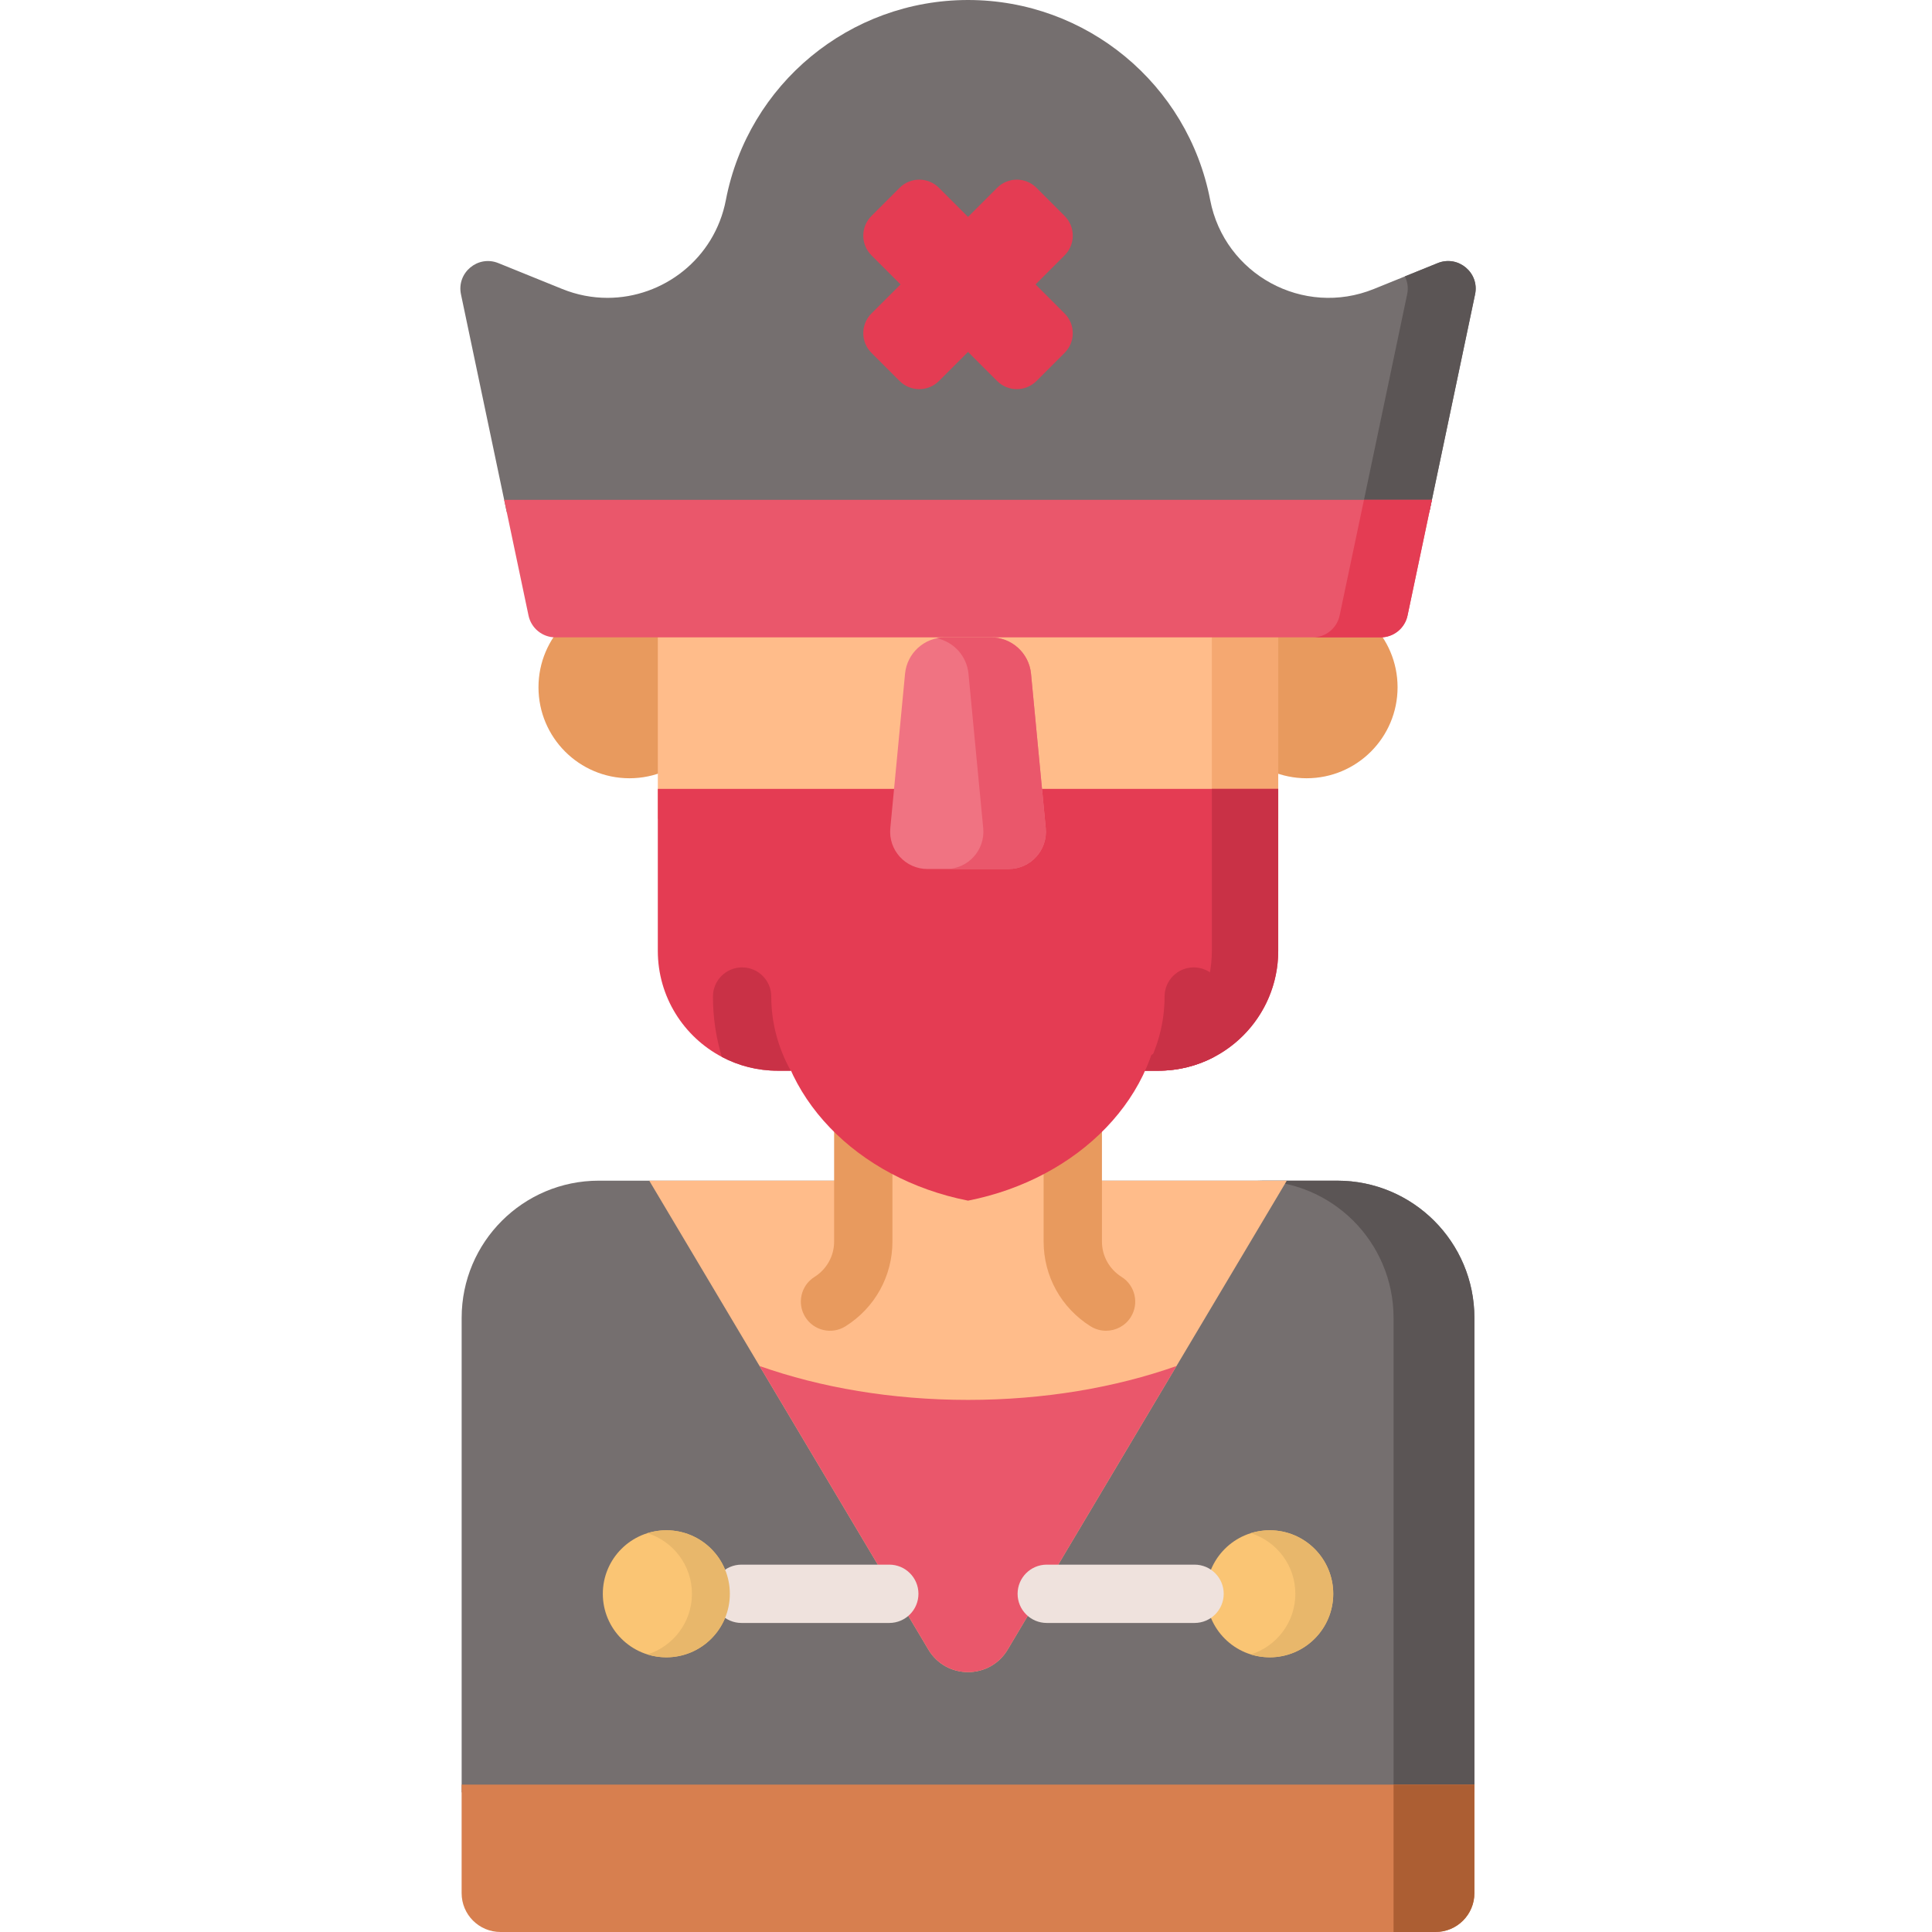 <svg height="512pt" viewBox="-122 0 512 512.001" width="512pt" xmlns="http://www.w3.org/2000/svg"><path d="m248.371 182.133c0 13.316-10.793 24.113-24.113 24.113-13.316 0-24.109-10.797-24.109-24.113 0-13.316 10.793-24.113 24.109-24.113 13.32 0 24.113 10.797 24.113 24.113zm0 0" fill="#e89a5e"/><path d="m68.93 182.133c0 13.316-10.797 24.113-24.113 24.113s-24.113-10.797-24.113-24.113c0-13.316 10.797-24.113 24.113-24.113s24.113 10.797 24.113 24.113zm0 0" fill="#e89a5e"/><path d="m268.73 475v-125.766c0-20.07-16.27-36.344-36.344-36.344h-195.691c-20.078 0-36.352 16.277-36.352 36.355v125.754zm0 0" fill="#756f6f"/><path d="m247.309 349.246v125.754h21.422v-125.754c0-20.078-16.273-36.355-36.352-36.355h-21.414c20.074 0 36.344 16.281 36.344 36.355zm0 0" fill="#5b5555"/><path d="m268.738 472.938v28.762c0 5.691-4.609 10.301-10.301 10.301h-247.801c-5.688 0-10.301-4.609-10.301-10.301v-28.762zm0 0" fill="#d77f4f"/><path d="m268.73 472.938v28.762c0 5.691-4.613 10.301-10.305 10.301h-11.117v-39.062zm0 0" fill="#ac5e33"/><path d="m219.012 312.898-29.227 49.109-44.734 75.145c-4.742 7.969-16.285 7.969-21.027 0l-44.734-75.145-29.227-49.109zm0 0" fill="#ffbc8a"/><path d="m189.785 362.008-44.734 75.145c-4.742 7.969-16.285 7.969-21.027 0l-44.734-75.145c16.164 5.707 35.055 8.98 55.25 8.98 20.191 0 39.082-3.273 55.246-8.98zm0 0" fill="#ea576b"/><path d="m106.777 254.93h55.52v92.902h-55.52zm0 0" fill="#ffbc8a"/><path d="m171.109 352.664c-1.402 0-2.828-.383-4.105-1.184-7.785-4.895-12.434-13.293-12.434-22.457v-66.367h-40.066v66.367c0 9.164-4.648 17.559-12.434 22.457-3.613 2.273-8.383 1.184-10.652-2.43-2.273-3.613-1.184-8.379 2.426-10.652 3.262-2.051 5.207-5.555 5.207-9.375v-74.094c0-4.27 3.461-7.727 7.727-7.727h55.52c4.27 0 7.727 3.461 7.727 7.727v74.094c0 3.82 1.949 7.324 5.207 9.375 3.613 2.273 4.699 7.043 2.43 10.656-1.469 2.332-3.98 3.609-6.551 3.609zm0 0" fill="#e89a5e"/><path d="m52.332 113.703h164.414v103.297h-164.414zm0 0" fill="#ffbc8a"/><path d="m199.156 113.699h17.586v103.301h-17.586zm0 0" fill="#f5a871"/><path d="m216.746 209.066v42.914c0 12.23-6.914 22.852-17.062 28.168-4.398 2.297-9.395 3.605-14.711 3.605h-100.883c-5.336 0-10.363-1.32-14.785-3.656h-.008c-10.098-5.328-16.969-15.918-16.969-28.117v-42.914zm0 0" fill="#e43c53"/><path d="m216.742 209.062v42.918c0 17.535-14.211 31.766-31.77 31.766h-17.586c17.547 0 31.77-14.23 31.77-31.766v-42.918zm0 0" fill="#c93146"/><path d="m11.609 132.457.676 3.211h244.504l.676-3.211 11.449-54.453c1.199-5.727-4.484-10.477-9.902-8.277l-16.922 6.855c-18.656 7.559-39.574-3.809-43.379-23.574-5.918-30.77-32.844-53.008-64.172-53.008-15.668 0-30.23 5.559-41.617 14.965-11.391 9.406-19.598 22.66-22.559 38.043-2.992 15.57-16.613 25.926-31.383 25.926-3.973 0-8.035-.75-11.996-2.355l-16.918-6.855c-5.422-2.195-11.105 2.551-9.902 8.281zm0 0" fill="#756f6f"/><path d="m239.469 132.461-.676 3.207h18l.676-3.207 11.438-54.461c1.211-5.719-4.48-10.469-9.898-8.281l-8.711 3.531c.711 1.379.98 3.02.609 4.75zm0 0" fill="#5b5555"/><path d="m257.469 132.461-6.453 30.648c-.707 3.379-3.688 5.801-7.148 5.801h-218.66c-3.461 0-6.441-2.422-7.148-5.801l-6.449-30.648zm0 0" fill="#ea576b"/><path d="m257.469 132.461-6.453 30.648c-.707 3.379-3.688 5.801-7.148 5.801h-18c3.461 0 6.441-2.422 7.148-5.801l6.453-30.648zm0 0" fill="#e43c53"/><path d="m140.629 168.914h-12.188c-5.488 0-10.074 4.172-10.594 9.633l-3.906 40.926c-.555 5.805 4.008 10.824 9.84 10.824h21.508c5.832 0 10.398-5.02 9.844-10.824l-3.906-40.926c-.523-5.461-5.109-9.633-10.598-9.633zm0 0" fill="#f07382"/><path d="m145.293 230.297h-16.574c5.832 0 10.398-5.016 9.844-10.828l-3.906-40.918c-.449-4.715-3.93-8.465-8.402-9.406.711-.156 1.441-.23 2.184-.23h12.195c5.484 0 10.074 4.168 10.598 9.637l3.906 40.918c.555 5.812-4.012 10.828-9.844 10.828zm0 0" fill="#ea576b"/><path d="m185.742 264.102c0 26.277-21.836 48.285-51.195 54.082-29.359-5.781-51.211-27.805-51.211-54.082zm0 0" fill="#e43c53"/><path d="m202.078 264.098c0 5.531-.824 10.91-2.391 16.051-4.398 2.297-9.395 3.605-14.711 3.605h-3.523c3.336-6.027 5.172-12.684 5.172-19.656 0-4.266 3.449-7.727 7.727-7.727 4.262 0 7.727 3.461 7.727 7.727zm0 0" fill="#c93146"/><path d="m87.551 283.754h-3.461c-5.336 0-10.363-1.32-14.785-3.656h-.008c-1.547-5.121-2.359-10.488-2.359-16 0-4.266 3.449-7.727 7.727-7.727 4.266 0 7.727 3.461 7.727 7.727 0 6.973 1.824 13.629 5.16 19.656zm0 0" fill="#c93146"/><path d="m160.137 57.234-7.461-7.465c-2.879-2.879-7.547-2.879-10.43 0l-7.707 7.711-7.711-7.711c-2.879-2.879-7.547-2.879-10.426 0l-7.465 7.465c-2.879 2.879-2.879 7.547 0 10.426l7.711 7.711-7.711 7.707c-2.879 2.883-2.879 7.551 0 10.43l7.465 7.465c2.879 2.879 7.547 2.879 10.426 0l7.711-7.711 7.707 7.711c2.879 2.879 7.547 2.879 10.43 0l7.461-7.465c2.879-2.879 2.879-7.547 0-10.426l-7.707-7.711 7.707-7.707c2.883-2.883 2.883-7.551 0-10.43zm0 0" fill="#e43c53"/><path d="m231.32 422.375c0 9.293-7.535 16.828-16.828 16.828-9.297 0-16.832-7.535-16.832-16.828 0-9.297 7.535-16.832 16.832-16.832 9.293 0 16.828 7.535 16.828 16.832zm0 0" fill="#fac574"/><path d="m194.57 430.102h-39.168c-4.266 0-7.727-3.461-7.727-7.727s3.461-7.727 7.727-7.727h39.168c4.266 0 7.727 3.461 7.727 7.727s-3.461 7.727-7.727 7.727zm0 0" fill="#efe2dd"/><path d="m71.414 422.375c0 9.293-7.535 16.828-16.828 16.828-9.297 0-16.832-7.535-16.832-16.828 0-9.297 7.535-16.832 16.832-16.832 9.293 0 16.828 7.535 16.828 16.832zm0 0" fill="#fac574"/><path d="m113.672 430.102h-39.168c-4.266 0-7.723-3.461-7.723-7.727s3.457-7.727 7.723-7.727h39.168c4.266 0 7.727 3.461 7.727 7.727s-3.461 7.727-7.727 7.727zm0 0" fill="#efe2dd"/><g fill="#e8b76b"><path d="m231.324 422.375c0 9.289-7.543 16.832-16.832 16.832-1.754 0-3.434-.27-5.02-.762 6.84-2.145 11.809-8.531 11.809-16.07 0-7.543-4.965-13.93-11.809-16.07 1.586-.496 3.266-.766 5.02-.766 9.289 0 16.832 7.543 16.832 16.836zm0 0"/><path d="m71.418 422.375c0 9.289-7.539 16.832-16.832 16.832-1.75 0-3.43-.27-5.016-.762 6.84-2.145 11.805-8.531 11.805-16.07 0-7.543-4.965-13.93-11.805-16.07 1.586-.496 3.266-.766 5.016-.766 9.293 0 16.832 7.543 16.832 16.836zm0 0"/></g></svg>